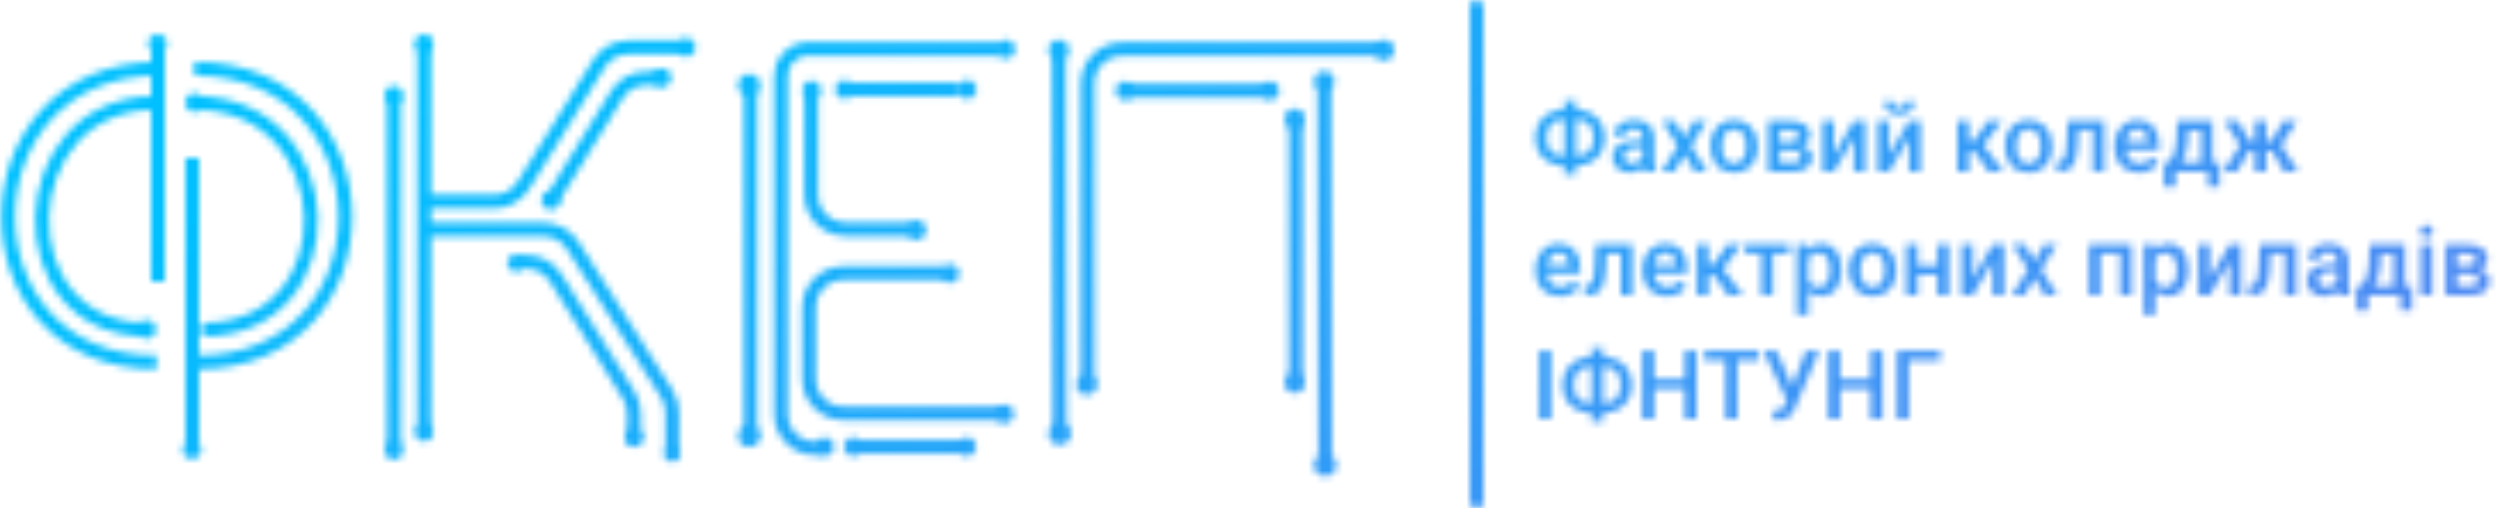 <svg width="364" height="74" viewBox="0 0 364 74" fill="none" xmlns="http://www.w3.org/2000/svg">
<mask id="mask0" mask-type="alpha" maskUnits="userSpaceOnUse" x="0" y="0" width="363" height="74">
<path d="M80.075 29.463V29.463C80.152 29.39 80.218 29.308 80.274 29.219L89.817 13.778C90.728 12.304 92.338 11.406 94.07 11.406H96.472" stroke="white" stroke-width="2"/>
<path d="M124.798 65.05H140.222" stroke="white" stroke-width="2"/>
<circle cx="124.257" cy="65.052" r="1.353" fill="white"/>
<circle cx="140.763" cy="65.051" r="1.353" fill="white"/>
<path d="M121.451 65.048C121.451 65.795 120.845 66.401 120.098 66.401C119.35 66.401 118.745 65.795 118.745 65.048C118.745 64.301 119.35 63.695 120.098 63.695C120.845 63.695 121.451 64.301 121.451 65.048Z" fill="white"/>
<circle cx="188.522" cy="55.737" r="1.488" fill="white"/>
<circle cx="188.522" cy="17.312" r="1.488" fill="white"/>
<circle cx="158.216" cy="56.007" r="1.488" fill="white"/>
<circle cx="99.903" cy="6.894" r="1.353" fill="white"/>
<circle cx="146.446" cy="7.165" r="1.353" fill="white"/>
<path d="M61.75 33.413H79.16C80.872 33.413 82.465 34.288 83.382 35.734L97.096 57.352C97.604 58.153 97.874 59.082 97.874 60.03V65.749" stroke="white" stroke-width="2"/>
<path d="M61.75 29.354H71.956C73.686 29.354 75.293 28.46 76.205 26.99L87.207 9.258C88.119 7.788 89.726 6.894 91.456 6.894H99.362" stroke="white" stroke-width="2"/>
<circle cx="61.749" cy="62.907" r="1.353" fill="white"/>
<path d="M61.75 6.353V62.636" stroke="white" stroke-width="2"/>
<circle cx="61.749" cy="6.353" r="1.353" fill="white"/>
<circle cx="96.372" cy="11.306" r="1.353" fill="white"/>
<circle cx="80.183" cy="29.155" r="1.353" fill="white"/>
<circle cx="97.874" cy="66.019" r="1.218" fill="white"/>
<circle cx="92.308" cy="63.737" r="1.353" fill="white"/>
<path d="M75.261 38.128H76.679C78.406 38.128 80.01 39.019 80.923 40.485L91.553 57.559C92.047 58.352 92.309 59.268 92.309 60.202V64.105" stroke="white" stroke-width="2"/>
<circle cx="75.09" cy="38.297" r="1.218" fill="white"/>
<circle cx="57.353" cy="13.881" r="1.353" fill="white"/>
<circle cx="57.353" cy="65.565" r="1.353" fill="white"/>
<path d="M57.353 14.152V65.023" stroke="white" stroke-width="2"/>
<path d="M158.352 56.413V12.894V12.165C158.352 9.403 160.591 7.165 163.352 7.165H201.106" stroke="white" stroke-width="2"/>
<circle cx="154.158" cy="7.291" r="1.488" fill="white"/>
<circle cx="154.293" cy="63.15" r="1.624" fill="white"/>
<path d="M154.158 7.813L154.293 63.691" stroke="white" stroke-width="2"/>
<circle cx="192.81" cy="11.857" r="1.488" fill="white"/>
<circle cx="192.945" cy="67.716" r="1.624" fill="white"/>
<path d="M192.81 12.38L192.945 68.257" stroke="white" stroke-width="2"/>
<circle cx="201.512" cy="7.301" r="1.488" fill="white"/>
<path d="M119.862 65.291H118.704C115.942 65.291 113.704 63.052 113.704 60.291V11.088V11.088C113.704 9.193 115.015 7.495 116.886 7.19C116.985 7.174 117.055 7.165 117.086 7.165C117.357 7.165 145.769 7.165 145.769 7.165" stroke="white" stroke-width="2"/>
<circle cx="140.83" cy="13.027" r="1.353" fill="white"/>
<circle cx="122.97" cy="13.027" r="1.353" fill="white"/>
<path d="M123.782 13.027L139.747 13.027" stroke="white" stroke-width="2"/>
<path d="M137.494 39.76H122.788C120.026 39.76 117.788 41.998 117.788 44.76V55.185C117.788 57.947 120.026 60.185 122.788 60.185H146.192" stroke="white" stroke-width="2"/>
<circle cx="138.29" cy="39.836" r="1.353" fill="white"/>
<circle cx="146.269" cy="60.261" r="1.353" fill="white"/>
<rect x="108.302" y="12.886" width="1.93" height="51.057" fill="#FAFAFA"/>
<circle cx="109.08" cy="12.399" r="1.609" fill="#FAFAFA"/>
<circle cx="109.08" cy="63.477" r="1.609" fill="#FAFAFA"/>
<path d="M118.106 13.589V28.376C118.106 31.138 120.345 33.376 123.106 33.376H133.745" stroke="white" stroke-width="2"/>
<ellipse cx="118.179" cy="13.159" rx="1.353" ry="1.394" fill="white"/>
<ellipse cx="133.502" cy="33.494" rx="1.353" ry="1.394" fill="white"/>
<path d="M188.658 17.989V55.331" stroke="white" stroke-width="2"/>
<circle cx="184.907" cy="13.207" r="1.353" fill="white"/>
<circle cx="163.8" cy="13.207" r="1.353" fill="white"/>
<path d="M184.365 13.207H163.8" stroke="white" stroke-width="2"/>
<path d="M28.306 10C57.356 10 57.738 52.758 28.688 52.758" stroke="#FAFAFA" stroke-width="2"/>
<path d="M28.418 15C50.191 15 51.257 48 29.484 48" stroke="#FAFAFA" stroke-width="2"/>
<path d="M23.17 10C-5.881 10 -6.263 52.758 22.788 52.758" stroke="#FAFAFA" stroke-width="2"/>
<path d="M22.554 15C1.363 15 0.318 48 21.509 48" stroke="#FAFAFA" stroke-width="2"/>
<path d="M23 6V41" stroke="#FAFAFA" stroke-width="2"/>
<path d="M28 23V66" stroke="#FAFAFA" stroke-width="2"/>
<circle cx="22.953" cy="6.353" r="1.353" fill="white"/>
<circle cx="27.953" cy="65.453" r="1.353" fill="white"/>
<circle cx="21.353" cy="47.953" r="1.353" fill="white"/>
<circle cx="28.353" cy="14.953" r="1.353" fill="white"/>
<path d="M229.439 15.99H229.59C230.355 15.99 231.05 16.163 231.675 16.51C232.304 16.852 232.791 17.335 233.138 17.959C233.489 18.583 233.664 19.285 233.664 20.064C233.664 20.839 233.489 21.537 233.138 22.156C232.791 22.771 232.308 23.25 231.688 23.592C231.073 23.934 230.383 24.107 229.617 24.111H229.439V25.41H227.778V24.111H227.614C226.844 24.111 226.145 23.94 225.516 23.599C224.887 23.252 224.399 22.771 224.053 22.156C223.711 21.541 223.54 20.848 223.54 20.078C223.54 19.299 223.713 18.597 224.06 17.973C224.406 17.348 224.891 16.863 225.516 16.517C226.14 16.166 226.84 15.99 227.614 15.99H227.778V14.637H229.439V15.99ZM227.614 17.378C226.849 17.378 226.249 17.617 225.816 18.096C225.388 18.574 225.174 19.235 225.174 20.078C225.174 20.898 225.388 21.546 225.816 22.02C226.245 22.489 226.851 22.724 227.635 22.724H227.778V17.378H227.614ZM229.439 17.378V22.724H229.604C230.369 22.724 230.964 22.484 231.388 22.006C231.816 21.527 232.03 20.88 232.03 20.064C232.03 19.23 231.816 18.574 231.388 18.096C230.964 17.617 230.362 17.378 229.583 17.378H229.439ZM239.427 25C239.354 24.859 239.29 24.629 239.235 24.31C238.707 24.861 238.06 25.137 237.294 25.137C236.551 25.137 235.945 24.925 235.476 24.501C235.006 24.077 234.771 23.553 234.771 22.929C234.771 22.14 235.063 21.537 235.646 21.117C236.234 20.693 237.073 20.481 238.162 20.481H239.181V19.996C239.181 19.613 239.074 19.308 238.859 19.08C238.645 18.848 238.319 18.731 237.882 18.731C237.504 18.731 237.194 18.827 236.952 19.019C236.711 19.205 236.59 19.445 236.59 19.736H234.929C234.929 19.331 235.063 18.953 235.332 18.602C235.601 18.246 235.965 17.968 236.426 17.768C236.891 17.567 237.408 17.467 237.978 17.467C238.843 17.467 239.534 17.686 240.049 18.123C240.564 18.556 240.828 19.167 240.842 19.955V23.291C240.842 23.956 240.935 24.487 241.122 24.884V25H239.427ZM237.602 23.804C237.93 23.804 238.237 23.724 238.524 23.564C238.816 23.405 239.035 23.191 239.181 22.922V21.527H238.285C237.67 21.527 237.207 21.634 236.897 21.849C236.588 22.063 236.433 22.366 236.433 22.758C236.433 23.077 236.537 23.332 236.747 23.523C236.961 23.71 237.246 23.804 237.602 23.804ZM245.237 20.037L246.646 17.604H248.491L246.229 21.247L248.566 25H246.734L245.258 22.471L243.788 25H241.942L244.28 21.247L242.024 17.604H243.856L245.237 20.037ZM249.038 21.233C249.038 20.509 249.182 19.857 249.469 19.278C249.756 18.695 250.159 18.248 250.679 17.939C251.198 17.624 251.795 17.467 252.47 17.467C253.468 17.467 254.277 17.788 254.896 18.431C255.521 19.073 255.858 19.925 255.908 20.987L255.915 21.377C255.915 22.106 255.774 22.758 255.491 23.332C255.213 23.906 254.812 24.351 254.288 24.665C253.769 24.98 253.167 25.137 252.483 25.137C251.44 25.137 250.604 24.79 249.975 24.098C249.35 23.4 249.038 22.473 249.038 21.315V21.233ZM250.699 21.377C250.699 22.138 250.856 22.735 251.171 23.168C251.485 23.596 251.923 23.811 252.483 23.811C253.044 23.811 253.479 23.592 253.789 23.154C254.104 22.717 254.261 22.076 254.261 21.233C254.261 20.486 254.099 19.894 253.775 19.456C253.456 19.019 253.021 18.8 252.47 18.8C251.927 18.8 251.497 19.016 251.178 19.449C250.859 19.878 250.699 20.52 250.699 21.377ZM257.446 25V17.604H260.447C261.459 17.604 262.229 17.781 262.758 18.137C263.286 18.488 263.551 18.994 263.551 19.654C263.551 19.996 263.444 20.304 263.229 20.577C263.02 20.846 262.708 21.053 262.293 21.199C262.776 21.299 263.159 21.502 263.441 21.808C263.724 22.113 263.865 22.473 263.865 22.888C263.865 23.576 263.61 24.1 263.1 24.46C262.594 24.82 261.865 25 260.912 25H257.446ZM259.107 21.849V23.688H260.926C261.778 23.688 262.204 23.382 262.204 22.771C262.204 22.156 261.771 21.849 260.905 21.849H259.107ZM259.107 20.659H260.475C261.418 20.659 261.89 20.381 261.89 19.825C261.89 19.242 261.443 18.941 260.55 18.923H259.107V20.659ZM269.922 17.604H271.576V25H269.922V20.064L267.023 25H265.369V17.604H267.023V22.539L269.922 17.604ZM277.961 17.604H279.615V25H277.961V20.064L275.062 25H273.408V17.604H275.062V22.539L277.961 17.604ZM278.74 14.767C278.74 15.341 278.54 15.806 278.139 16.161C277.738 16.517 277.202 16.694 276.532 16.694C275.862 16.694 275.327 16.517 274.926 16.161C274.525 15.806 274.324 15.341 274.324 14.767H275.568C275.568 15.067 275.653 15.302 275.821 15.471C275.994 15.635 276.231 15.717 276.532 15.717C276.833 15.717 277.068 15.635 277.236 15.471C277.405 15.302 277.489 15.067 277.489 14.767H278.74ZM287.497 22.074H286.656V25H284.995V17.604H286.656V20.557H287.388L289.432 17.604H291.482L288.81 21.145L291.708 25H289.548L287.497 22.074ZM291.913 21.233C291.913 20.509 292.057 19.857 292.344 19.278C292.631 18.695 293.034 18.248 293.554 17.939C294.073 17.624 294.67 17.467 295.345 17.467C296.343 17.467 297.152 17.788 297.771 18.431C298.396 19.073 298.733 19.925 298.783 20.987L298.79 21.377C298.79 22.106 298.649 22.758 298.366 23.332C298.088 23.906 297.687 24.351 297.163 24.665C296.644 24.98 296.042 25.137 295.358 25.137C294.315 25.137 293.479 24.79 292.85 24.098C292.225 23.4 291.913 22.473 291.913 21.315V21.233ZM293.574 21.377C293.574 22.138 293.731 22.735 294.046 23.168C294.36 23.596 294.798 23.811 295.358 23.811C295.919 23.811 296.354 23.592 296.664 23.154C296.979 22.717 297.136 22.076 297.136 21.233C297.136 20.486 296.974 19.894 296.65 19.456C296.331 19.019 295.896 18.8 295.345 18.8C294.802 18.8 294.372 19.016 294.053 19.449C293.734 19.878 293.574 20.52 293.574 21.377ZM306.371 17.604V25H304.71V18.943H302.618L302.481 21.52C302.395 22.76 302.156 23.651 301.764 24.193C301.376 24.731 300.782 25 299.979 25H299.467L299.46 23.619L299.802 23.585C300.166 23.535 300.431 23.314 300.595 22.922C300.763 22.525 300.87 21.805 300.916 20.762L301.053 17.604H306.371ZM311.396 25.137C310.343 25.137 309.488 24.806 308.832 24.145C308.18 23.48 307.854 22.596 307.854 21.493V21.288C307.854 20.55 307.996 19.891 308.278 19.312C308.565 18.729 308.966 18.276 309.481 17.952C309.996 17.629 310.571 17.467 311.204 17.467C312.211 17.467 312.988 17.788 313.535 18.431C314.087 19.073 314.362 19.982 314.362 21.158V21.828H309.529C309.579 22.439 309.782 22.922 310.138 23.277C310.498 23.633 310.949 23.811 311.491 23.811C312.252 23.811 312.872 23.503 313.351 22.888L314.246 23.742C313.95 24.184 313.553 24.528 313.057 24.774C312.564 25.016 312.011 25.137 311.396 25.137ZM311.197 18.8C310.742 18.8 310.372 18.959 310.09 19.278C309.812 19.597 309.634 20.042 309.557 20.611H312.722V20.488C312.685 19.932 312.537 19.513 312.277 19.23C312.018 18.943 311.658 18.8 311.197 18.8ZM315.688 23.674C316.149 23.159 316.456 22.671 316.611 22.211C316.771 21.746 316.867 21.154 316.898 20.434L316.994 17.604H322.128V23.674H323.153V27.201H321.499V25H316.755V27.201H315.073L315.08 23.674H315.688ZM317.637 23.674H320.474V19.032H318.607L318.56 20.447C318.496 21.805 318.188 22.881 317.637 23.674ZM330.851 22.026H329.969V25H328.308V22.026H327.433L325.73 25H323.693L326.147 21.151L323.823 17.604H325.854L327.528 20.509H328.308V17.604H329.969V20.509H330.755L332.437 17.604H334.467L332.149 21.131L334.617 25H332.553L330.851 22.026ZM227.108 43.137C226.056 43.137 225.201 42.806 224.545 42.145C223.893 41.48 223.567 40.596 223.567 39.493V39.288C223.567 38.55 223.709 37.891 223.991 37.312C224.278 36.729 224.679 36.276 225.194 35.952C225.709 35.629 226.284 35.467 226.917 35.467C227.924 35.467 228.701 35.788 229.248 36.431C229.799 37.073 230.075 37.982 230.075 39.158V39.828H225.242C225.292 40.439 225.495 40.922 225.851 41.277C226.211 41.633 226.662 41.81 227.204 41.81C227.965 41.81 228.585 41.503 229.063 40.888L229.959 41.742C229.663 42.184 229.266 42.528 228.77 42.774C228.277 43.016 227.724 43.137 227.108 43.137ZM226.91 36.8C226.454 36.8 226.085 36.959 225.803 37.278C225.525 37.597 225.347 38.042 225.27 38.611H228.435V38.488C228.398 37.932 228.25 37.513 227.99 37.23C227.73 36.943 227.37 36.8 226.91 36.8ZM237.656 35.603V43H235.995V36.943H233.903L233.767 39.52C233.68 40.76 233.441 41.651 233.049 42.193C232.661 42.731 232.067 43 231.265 43H230.752L230.745 41.619L231.087 41.585C231.451 41.535 231.716 41.314 231.88 40.922C232.049 40.525 232.156 39.805 232.201 38.762L232.338 35.603H237.656ZM242.681 43.137C241.628 43.137 240.773 42.806 240.117 42.145C239.465 41.48 239.14 40.596 239.14 39.493V39.288C239.14 38.55 239.281 37.891 239.563 37.312C239.851 36.729 240.252 36.276 240.767 35.952C241.282 35.629 241.856 35.467 242.489 35.467C243.496 35.467 244.273 35.788 244.82 36.431C245.372 37.073 245.647 37.982 245.647 39.158V39.828H240.814C240.865 40.439 241.067 40.922 241.423 41.277C241.783 41.633 242.234 41.81 242.776 41.81C243.537 41.81 244.157 41.503 244.636 40.888L245.531 41.742C245.235 42.184 244.839 42.528 244.342 42.774C243.85 43.016 243.296 43.137 242.681 43.137ZM242.482 36.8C242.027 36.8 241.658 36.959 241.375 37.278C241.097 37.597 240.919 38.042 240.842 38.611H244.007V38.488C243.97 37.932 243.822 37.513 243.562 37.23C243.303 36.943 242.943 36.8 242.482 36.8ZM249.571 40.074H248.73V43H247.069V35.603H248.73V38.557H249.462L251.506 35.603H253.557L250.884 39.145L253.782 43H251.622L249.571 40.074ZM260.516 36.923H258.116V43H256.455V36.923H254.083V35.603H260.516V36.923ZM268.104 39.377C268.104 40.521 267.844 41.435 267.324 42.118C266.805 42.797 266.107 43.137 265.232 43.137C264.421 43.137 263.772 42.87 263.284 42.337V45.844H261.623V35.603H263.154L263.223 36.355C263.71 35.763 264.373 35.467 265.212 35.467C266.114 35.467 266.821 35.804 267.331 36.478C267.846 37.148 268.104 38.08 268.104 39.274V39.377ZM266.449 39.233C266.449 38.495 266.301 37.91 266.005 37.477C265.713 37.044 265.294 36.827 264.747 36.827C264.068 36.827 263.58 37.107 263.284 37.668V40.949C263.585 41.523 264.077 41.81 264.761 41.81C265.289 41.81 265.702 41.599 265.998 41.175C266.299 40.746 266.449 40.099 266.449 39.233ZM269.204 39.233C269.204 38.509 269.348 37.857 269.635 37.278C269.922 36.695 270.325 36.248 270.845 35.938C271.364 35.624 271.961 35.467 272.636 35.467C273.634 35.467 274.443 35.788 275.062 36.431C275.687 37.073 276.024 37.925 276.074 38.987L276.081 39.377C276.081 40.106 275.94 40.758 275.657 41.332C275.379 41.906 274.978 42.351 274.454 42.665C273.935 42.98 273.333 43.137 272.649 43.137C271.606 43.137 270.77 42.79 270.141 42.098C269.516 41.4 269.204 40.473 269.204 39.315V39.233ZM270.865 39.377C270.865 40.138 271.022 40.735 271.337 41.168C271.651 41.596 272.089 41.81 272.649 41.81C273.21 41.81 273.645 41.592 273.955 41.154C274.27 40.717 274.427 40.077 274.427 39.233C274.427 38.486 274.265 37.894 273.941 37.456C273.622 37.019 273.187 36.8 272.636 36.8C272.093 36.8 271.663 37.016 271.344 37.449C271.025 37.878 270.865 38.52 270.865 39.377ZM283.751 43H282.09V40.013H279.212V43H277.551V35.603H279.212V38.687H282.09V35.603H283.751V43ZM290.143 35.603H291.797V43H290.143V38.065L287.244 43H285.59V35.603H287.244V40.539L290.143 35.603ZM296.22 38.037L297.628 35.603H299.474L297.211 39.247L299.549 43H297.717L296.24 40.471L294.771 43H292.925L295.263 39.247L293.007 35.603H294.839L296.22 38.037ZM310.363 43H308.702V36.943H305.817V43H304.156V35.603H310.363V43ZM318.607 39.377C318.607 40.521 318.348 41.435 317.828 42.118C317.309 42.797 316.611 43.137 315.736 43.137C314.925 43.137 314.276 42.87 313.788 42.337V45.844H312.127V35.603H313.658L313.727 36.355C314.214 35.763 314.877 35.467 315.716 35.467C316.618 35.467 317.325 35.804 317.835 36.478C318.35 37.148 318.607 38.08 318.607 39.274V39.377ZM316.953 39.233C316.953 38.495 316.805 37.91 316.509 37.477C316.217 37.044 315.798 36.827 315.251 36.827C314.572 36.827 314.084 37.107 313.788 37.668V40.949C314.089 41.523 314.581 41.81 315.265 41.81C315.793 41.81 316.206 41.599 316.502 41.175C316.803 40.746 316.953 40.099 316.953 39.233ZM324.637 35.603H326.291V43H324.637V38.065L321.738 43H320.084V35.603H321.738V40.539L324.637 35.603ZM334.344 35.603V43H332.683V36.943H330.591L330.454 39.52C330.368 40.76 330.128 41.651 329.736 42.193C329.349 42.731 328.754 43 327.952 43H327.439L327.433 41.619L327.774 41.585C328.139 41.535 328.403 41.314 328.567 40.922C328.736 40.525 328.843 39.805 328.889 38.762L329.025 35.603H334.344ZM340.53 43C340.457 42.859 340.394 42.629 340.339 42.31C339.81 42.861 339.163 43.137 338.397 43.137C337.655 43.137 337.049 42.925 336.579 42.501C336.11 42.077 335.875 41.553 335.875 40.929C335.875 40.14 336.167 39.536 336.75 39.117C337.338 38.693 338.176 38.481 339.266 38.481H340.284V37.996C340.284 37.613 340.177 37.308 339.963 37.08C339.749 36.848 339.423 36.731 338.985 36.731C338.607 36.731 338.297 36.827 338.056 37.019C337.814 37.205 337.693 37.445 337.693 37.736H336.032C336.032 37.331 336.167 36.953 336.436 36.602C336.704 36.246 337.069 35.968 337.529 35.768C337.994 35.567 338.511 35.467 339.081 35.467C339.947 35.467 340.637 35.685 341.152 36.123C341.667 36.556 341.932 37.167 341.945 37.955V41.291C341.945 41.956 342.039 42.487 342.226 42.884V43H340.53ZM338.705 41.804C339.033 41.804 339.341 41.724 339.628 41.565C339.92 41.405 340.138 41.191 340.284 40.922V39.527H339.389C338.773 39.527 338.311 39.634 338.001 39.849C337.691 40.063 337.536 40.366 337.536 40.758C337.536 41.077 337.641 41.332 337.851 41.523C338.065 41.71 338.35 41.804 338.705 41.804ZM343.716 41.674C344.176 41.159 344.484 40.671 344.639 40.211C344.798 39.746 344.894 39.154 344.926 38.434L345.021 35.603H350.155V41.674H351.181V45.201H349.526V43H344.782V45.201H343.101L343.107 41.674H343.716ZM345.664 41.674H348.501V37.032H346.635L346.587 38.447C346.523 39.805 346.215 40.881 345.664 41.674ZM354.134 43H352.473V35.603H354.134V43ZM352.37 33.683C352.37 33.427 352.45 33.215 352.609 33.047C352.773 32.878 353.006 32.794 353.307 32.794C353.607 32.794 353.84 32.878 354.004 33.047C354.168 33.215 354.25 33.427 354.25 33.683C354.25 33.933 354.168 34.143 354.004 34.312C353.84 34.476 353.607 34.558 353.307 34.558C353.006 34.558 352.773 34.476 352.609 34.312C352.45 34.143 352.37 33.933 352.37 33.683ZM356.075 43V35.603H359.076C360.088 35.603 360.858 35.781 361.387 36.137C361.915 36.488 362.18 36.993 362.18 37.654C362.18 37.996 362.073 38.304 361.858 38.577C361.649 38.846 361.337 39.053 360.922 39.199C361.405 39.3 361.788 39.502 362.07 39.808C362.353 40.113 362.494 40.473 362.494 40.888C362.494 41.576 362.239 42.1 361.729 42.46C361.223 42.82 360.493 43 359.541 43H356.075ZM357.736 39.849V41.688H359.555C360.407 41.688 360.833 41.382 360.833 40.772C360.833 40.156 360.4 39.849 359.534 39.849H357.736ZM357.736 38.659H359.104C360.047 38.659 360.519 38.381 360.519 37.825C360.519 37.242 360.072 36.941 359.179 36.923H357.736V38.659ZM225.837 61H224.114V51.047H225.837V61ZM233.391 51.99H233.541C234.307 51.99 235.002 52.163 235.626 52.51C236.255 52.852 236.743 53.335 237.089 53.959C237.44 54.583 237.615 55.285 237.615 56.065C237.615 56.839 237.44 57.536 237.089 58.156C236.743 58.772 236.259 59.25 235.64 59.592C235.024 59.934 234.334 60.107 233.568 60.111H233.391V61.41H231.729V60.111H231.565C230.795 60.111 230.096 59.94 229.467 59.599C228.838 59.252 228.35 58.772 228.004 58.156C227.662 57.541 227.491 56.848 227.491 56.078C227.491 55.299 227.664 54.597 228.011 53.973C228.357 53.348 228.842 52.863 229.467 52.517C230.091 52.166 230.791 51.99 231.565 51.99H231.729V50.637H233.391V51.99ZM231.565 53.378C230.8 53.378 230.201 53.617 229.768 54.096C229.339 54.574 229.125 55.235 229.125 56.078C229.125 56.898 229.339 57.546 229.768 58.02C230.196 58.489 230.802 58.724 231.586 58.724H231.729V53.378H231.565ZM233.391 53.378V58.724H233.555C234.32 58.724 234.915 58.484 235.339 58.006C235.767 57.527 235.981 56.88 235.981 56.065C235.981 55.23 235.767 54.574 235.339 54.096C234.915 53.617 234.313 53.378 233.534 53.378H233.391ZM247.021 61H245.299V56.577H240.849V61H239.119V51.047H240.849V55.19H245.299V51.047H247.021V61ZM256.059 52.441H252.955V61H251.239V52.441H248.163V51.047H256.059V52.441ZM260.953 56.249L262.949 51.047H264.87L261.404 59.305L261.09 59.927C260.634 60.738 259.896 61.144 258.875 61.144L258.164 61.102L258.178 59.735C258.287 59.754 258.481 59.763 258.759 59.763C259.251 59.763 259.597 59.553 259.798 59.134L260.153 58.293L256.749 51.047H258.636L260.953 56.249ZM274.092 61H272.369V56.577H267.919V61H266.189V51.047H267.919V55.19H272.369V51.047H274.092V61ZM282.507 52.441H277.913V61H276.19V51.047H282.507V52.441Z" fill="#FAFAFA"/>
<rect x="214" width="2" height="74" rx="1" fill="#FAFAFA"/>
</mask>
<g mask="url(#mask0)">
<path d="M-8 -12H379V87H-8V-12Z" fill="url(#paint0_linear)"/>
</g>
<defs>
<linearGradient id="paint0_linear" x1="74.624" y1="3.766" x2="176.178" y2="177.845" gradientUnits="userSpaceOnUse">
<stop stop-color="#00C0FF"/>
<stop offset="1" stop-color="#5581F1"/>
</linearGradient>
</defs>
</svg>
